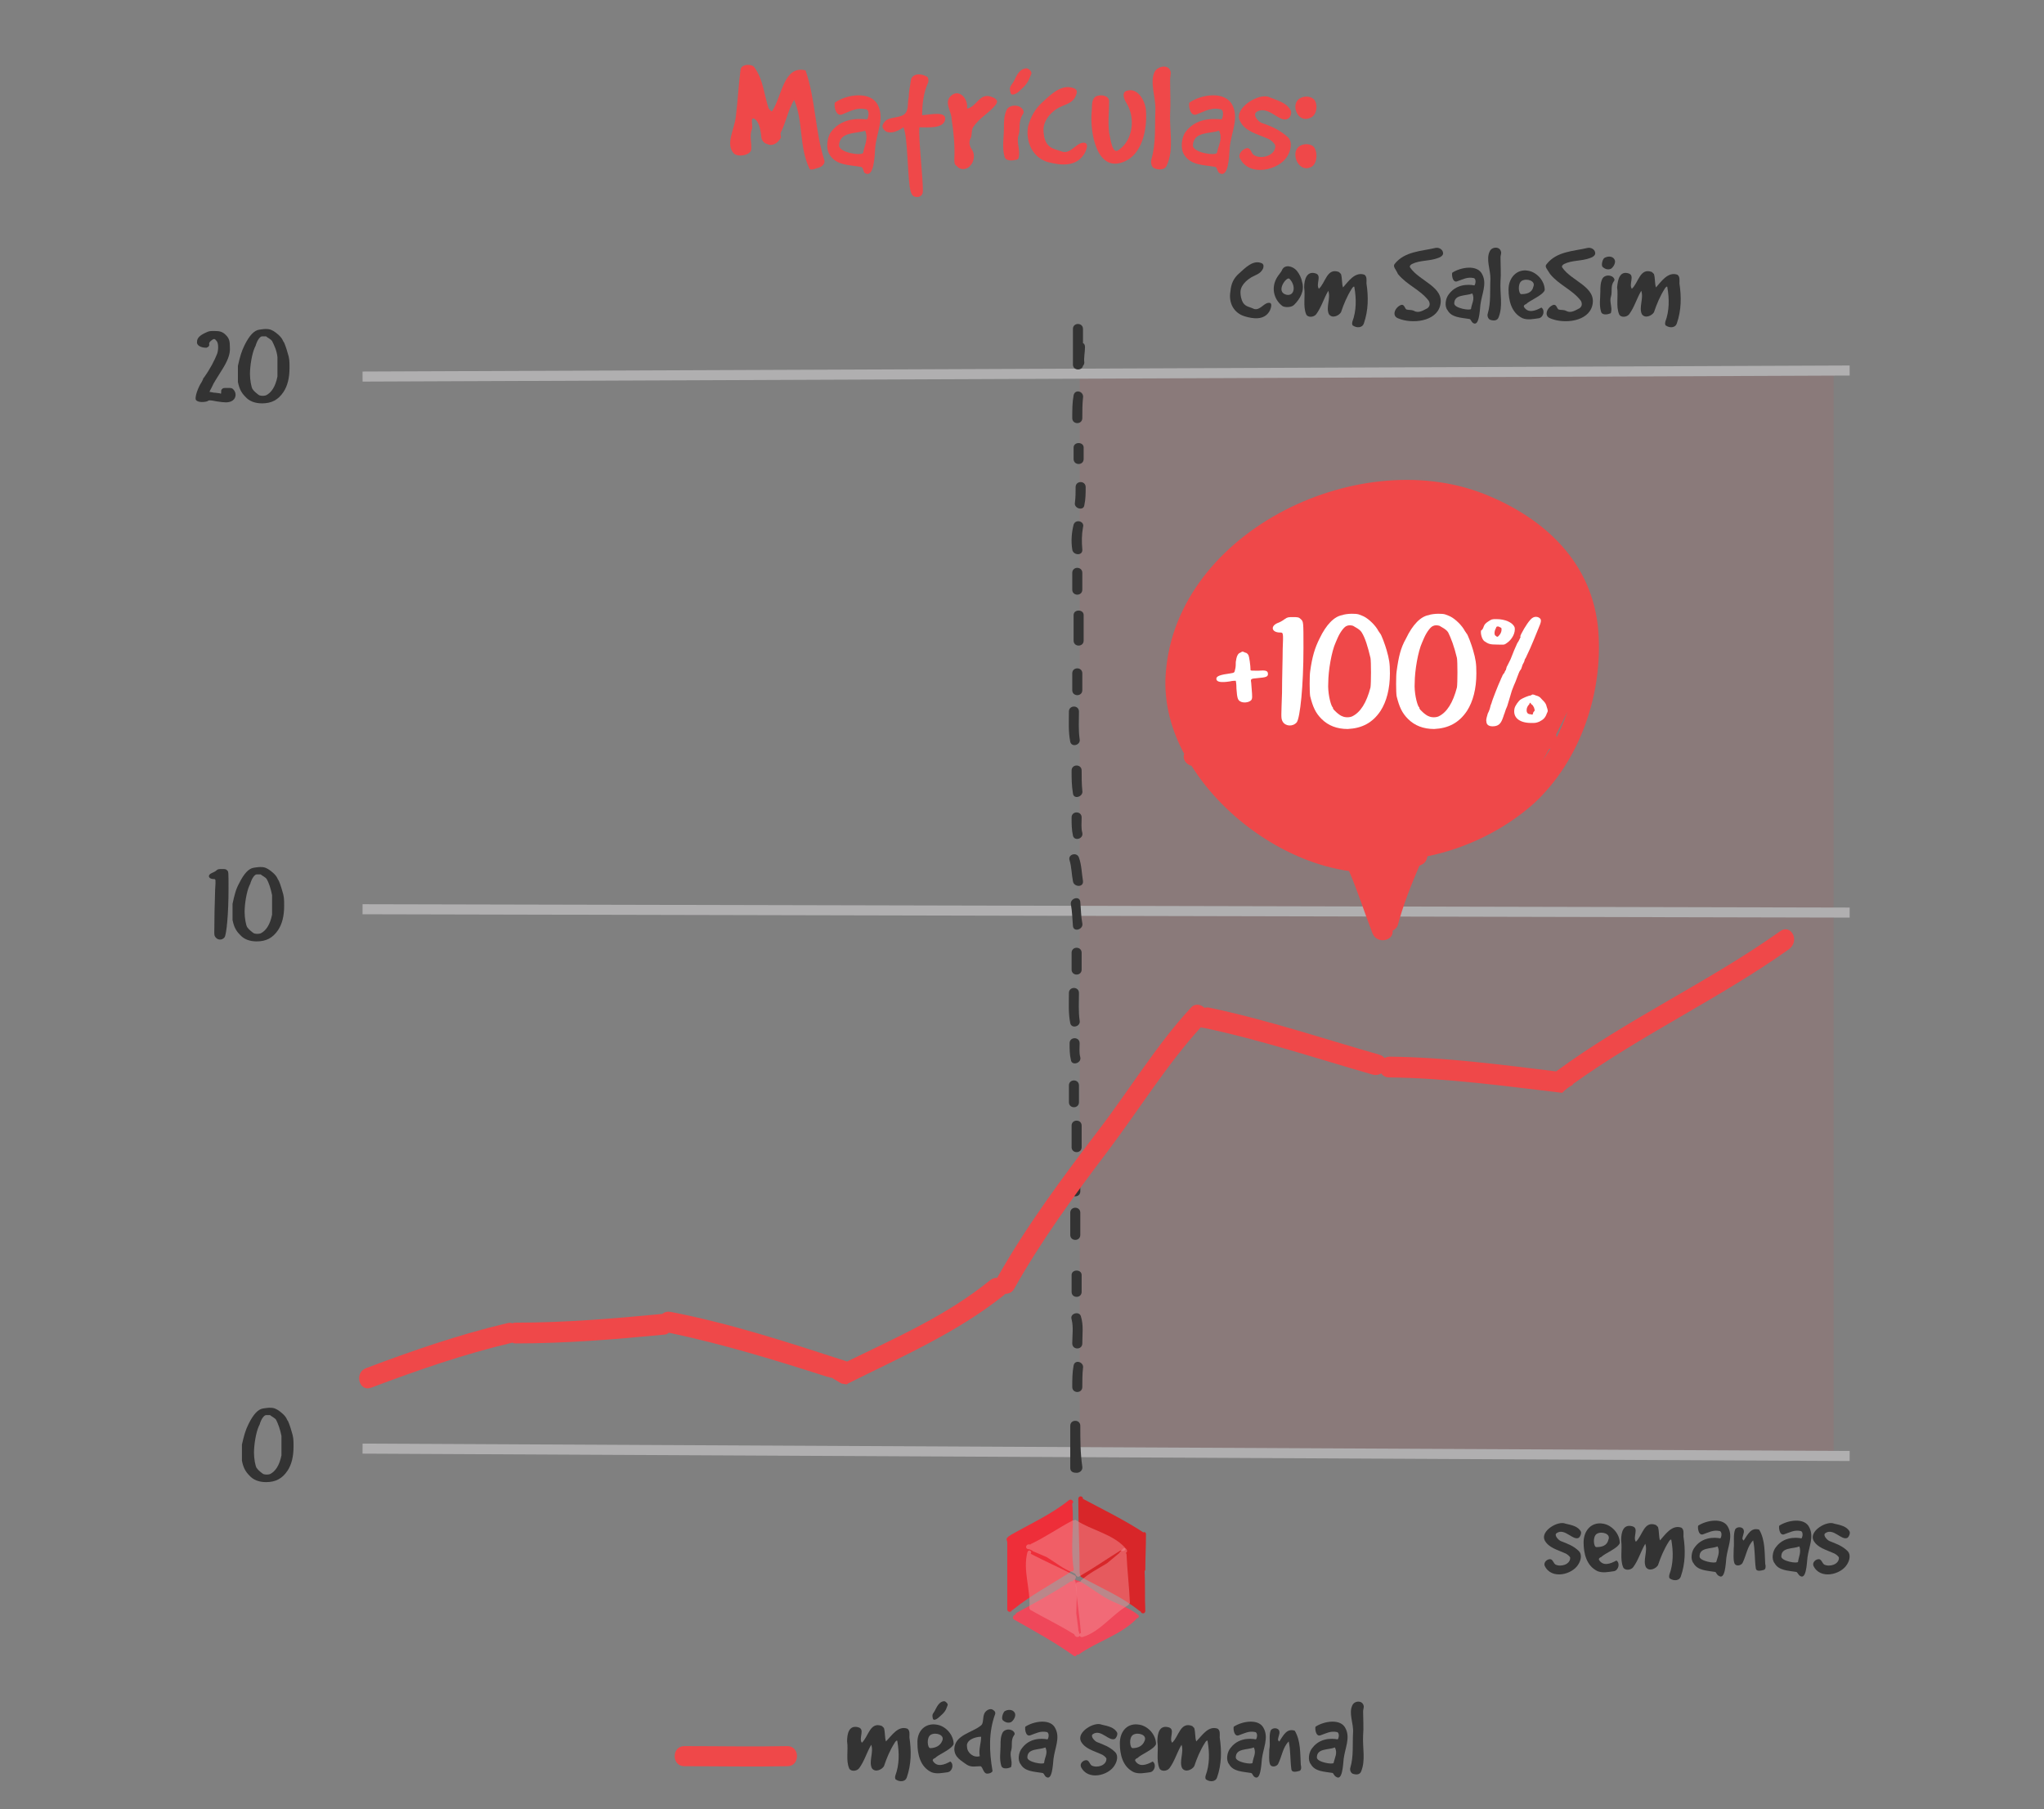 <?xml version="1.0" encoding="utf-8"?>
<!-- Generator: Adobe Illustrator 19.0.0, SVG Export Plug-In . SVG Version: 6.00 Build 0)  -->
<svg version="1.1" id="Layer_1" xmlns="http://www.w3.org/2000/svg" xmlns:xlink="http://www.w3.org/1999/xlink" x="0px" y="0px"
	 viewBox="-443 379 305 270" style="enable-background:new -443 379 305 270;" xml:space="preserve">
<rect x="-443" y="379" width="305" height="270" fill="#808080" stroke="none"/>
<style type="text/css">
	.st0{enable-background:new    ;}
	.st1{fill:#EF4849;}
	.st2{fill:#333333;}
	.st3{opacity:0.1;fill:#EF4849;enable-background:new    ;}
	.st4{fill:none;stroke:#B0AFB0;stroke-width:1.5;stroke-miterlimit:10;}
	.st5{fill:#FFFFFF;}
	.st6{fill:#D82629;}
	.st7{fill:#EE2E39;}
	.st8{fill:#EF475A;}
	.st9{opacity:0.5;fill:#F58E95;enable-background:new    ;}
</style>
<g class="st0">
	<path class="st1" d="M-322.2,404.2c-1.6-3.3-0.9-7-2.3-10.3c-0.9,1.5-1.2,3.3-2,4.9c-0.1,0.2,0.1,0.6,0,0.8c-0.4,0.7-1.2,1.3-2,0.9
		c-0.5-0.1-0.9-0.6-0.9-1.1c-0.1-1.1-0.4-2.4-1.1-2.7c-0.6-0.2-0.1,1.1-0.3,1.6c-0.4,0.9,0,2.1-0.1,3c-0.1,0.9-2,1.2-2.6,0.6
		c-1.3-1.4,0.1-3.6,0.3-5.5c0.3-2.4,0.4-4.7,0.7-7c0.1-0.9,1.8-0.9,2.1-0.3c1.3,1.8,1.4,4,2.1,6.1c0.1,0.1,0.4,0.5,0.5,0.4
		c1.5-2.2,1.7-6.9,5-6.1c1.5,4.3,1.4,9,2.8,13.4c0.2,0.6-0.5,1.1-1.1,1.2C-321.6,404.3-322.1,404.4-322.2,404.2z"/>
	<path class="st1" d="M-314.6,403.9c-1.7-0.3-3.6-0.2-4.6-1.8c-0.6-0.9-0.4-2.6,0.2-3.4c1.9-2.6,5.3-1.8,5.4-1.9
		c0.2-0.3,0.4-1.4-0.2-1.5c-1.4-0.3-2.3,0.3-3.6,0.8c-1,0.3-1.2-1.6-1-1.8c1.7-1.2,5.3-1.8,6.4,0.4c1,2-0.2,4.1-0.4,6.3
		c-0.1,1.5-0.2,4.7-1.6,3.8C-314.2,404.5-314.2,403.9-314.6,403.9z M-313.9,398.5c-1.4,0.5-3.8,0.1-3.9,2.2c0,1.1,3.4,1.6,3.6,1.1
		C-314,400.6-313.4,399.8-313.9,398.5z"/>
	<path class="st1" d="M-307.1,391.1c0.1-1.2,1.6-1.2,2.5-0.6c0.1,0.1,0.2,0.5,0.1,0.8c-0.7,1.5-0.9,3.3-0.9,4.9
		c1.3-0.1,3.8-0.7,3.4,0.8c-0.4,1.2-2.5,1-3.8,1c-0.2,1.5,0.6,8.1,0.5,9.6c0,0.5-0.4,0.8-0.8,0.8c-0.6,0-0.8-0.2-1-0.8
		c-0.5-1.4-0.4-8.3-1.1-9.6c-0.9,0.7-2.6,1.3-3.1,0c-0.1-0.3,0.2-0.8,0.6-1.1c0.9-0.5,2.2-0.3,2.8-1c0.5-0.6,0.3-1.6,0.5-2.4
		C-307.4,392.7-307.2,391.9-307.1,391.1z"/>
	<path class="st1" d="M-301.1,393.3c1.2-1.1,2.6,0.4,2.4,1.9c1.4-0.2,1.8-2.3,3.5-1.8c0.6,0.2,1.3,0.5,0.8,1.2
		c-1,1.3-2.4,1.9-3.4,3.4c-0.3,0.5-0.1,1.2-0.4,1.7c-0.2,0.4-0.2,1,0.2,1.6c0.5,0.6,0.4,1.8-0.2,2.4c-0.5,0.7-1.6,0.7-2,0.1
		c-0.4-0.2-0.4-0.6-0.4-1.1c0.1-1.9-0.1-4-0.4-5.9C-301,395.6-302.2,394.3-301.1,393.3z"/>
	<path class="st1" d="M-292.8,395.4c0.3-0.6,1.2-0.8,1.9-0.5c0.4,0.2,0.9,0.7,0.5,1.2c-0.7,1.1-0.3,2.1-0.6,3
		c-0.4,1.2,0.3,2.2,0,3.4c0,0.1-0.1,0.3-0.2,0.3c-0.7,0.2-1.7,0.3-1.9-0.4c-0.4-1.4-0.1-2.8-0.1-4.2
		C-293.2,397.2-293.2,396.3-292.8,395.4z M-289.8,389.2c0.3,0,0.8,0.5,0.7,0.8c-0.5,1.3-0.7,1.6-1.8,2.6c-0.3,0.3-1.1,0.8-1.3,0.3
		c-0.3-1.1,0.1-1,0.6-2C-291.2,390-290.7,389.2-289.8,389.2z"/>
	<path class="st1" d="M-287.5,394.3c1.3-1.2,3-2.9,4.8-2.1c0.3,0.1,0.5,0.4,0.3,0.9c-0.5,1.5-1.8,1.4-3,2.2c-1,0.7-1.8,1.7-1.9,2.9
		c0,0.7,0.1,1.6,0.5,2.2c0.5,0.8,1.4,0.9,2.2,1.2c1.3,0.5,2.1-1.2,3.2-1.3c1.1-0.1,0.4,1.4,0.1,1.8c-1.2,1.8-3.4,1.6-5.3,1.1
		c-2.2-0.6-3.4-2.9-3-5.3C-289.2,396.4-288.5,395.2-287.5,394.3z"/>
	<path class="st1" d="M-279.5,393.4c0.8-0.4,2-0.1,2,0.7c0,1.6-0.2,3.1,0,4.7c0.2,1,0.5,3.3,1.4,2.6c2.1-1.4,2.6-4.7,1.2-7
		c-0.4-0.6-0.7-1.5-0.1-1.8c1.7-0.7,2.9,1.4,3,2.9c0.2,2.9-0.6,6.5-3.2,7.6c-4.1,1.8-5.2-4.2-4.9-7.5
		C-280,394.8-280.2,393.9-279.5,393.4z"/>
	<path class="st1" d="M-270.7,389.7c0.5-0.9,2.3-1.2,2.4,0.2c0,0.2-0.1,0.7-0.1,1c0,1.7,0.1,3.5,0,5.1c-0.1,2.6,0.6,5.3-0.5,7.7
		c-0.3,0.7-1.2,0.7-1.9,0.4c-0.4-0.2-0.5-0.8-0.4-1.3c0.7-2.4,0.5-4.8,0.6-7.3C-270.5,393.5-271.5,391.3-270.7,389.7z"/>
	<path class="st1" d="M-261.7,403.9c-1.7-0.3-3.6-0.2-4.6-1.8c-0.6-0.9-0.4-2.6,0.2-3.4c1.9-2.6,5.3-1.8,5.4-1.9
		c0.2-0.3,0.4-1.4-0.2-1.5c-1.4-0.3-2.3,0.3-3.6,0.8c-1,0.3-1.2-1.6-1-1.8c1.7-1.2,5.3-1.8,6.4,0.4c1,2-0.2,4.1-0.4,6.3
		c-0.1,1.5-0.2,4.7-1.6,3.8C-261.4,404.5-261.4,403.9-261.7,403.9z M-261.1,398.5c-1.4,0.5-3.8,0.1-3.9,2.2c0,1.1,3.4,1.6,3.6,1.1
		C-261.2,400.6-260.5,399.8-261.1,398.5z"/>
	<path class="st1" d="M-250.4,395.5c0.2,0.4-0.1,1.1-0.4,1.2c-1.2,0.8-2.9-2.1-4.7-1c-0.7,0.5,0.4,1.6,0.9,1.7
		c1.5,0.5,2.7,1.1,3.8,2.1c0.7,0.7,0.4,2-0.1,2.8c-1.2,2.1-5.7,3.2-7.1,0.3c-0.3-0.7,0.5-1.4,1.1-1.5c0.6,0,0.6,0.9,1.1,1.1
		c1.1,0.6,3.1,0,3.1-1.4c0-0.3-0.6-0.9-1.1-1.1c-1.6-0.7-3.5-1.1-4.2-2.7c-0.9-1.9,2.9-4.2,4.4-3.5
		C-252.4,394-251,394.3-250.4,395.5z"/>
	<path class="st1" d="M-247.3,396.5c-1.3,0.7-2.2-0.2-2.4-1.3c-0.2-1.8,1.8-2.1,2.6-1.5C-246.4,394.1-246.3,395.9-247.3,396.5z
		 M-247.3,403.9c-1.3,0.7-2.3-0.5-2.4-1.6c-0.2-1.8,1.8-2.1,2.6-1.5C-246.4,401.3-246.3,403.3-247.3,403.9z"/>
</g>
<path class="st1" d="M-325.5,639.6c-5.1,0.1-10.2,0-15.4,0c-1.9,0-1.9,3,0,3c5.1,0,10.2,0.1,15.4,0
	C-323.6,642.6-323.6,639.6-325.5,639.6z"/>
<g>
	<g class="st0">
		<path class="st2" d="M-314.9,636.8c1,0.3,0,1.6,0.5,2.3c1-0.9,1.2-3.2,3-2.5c0.1,0.1,0.3,0.3,0.3,0.3c0.2,0.7,0.1,1.4,0.3,2
			c0.9-0.9,1.8-2.4,3.2-1.9c0.4,0.3,0.3,0.8,0.3,1.3c0.3,2,0.3,4-0.4,6c-0.2,0.6-1,0.7-1.6,0.3c-0.1,0-0.2-0.3-0.1-0.6
			c0.6-1.6,0.6-3.4,0.3-5.1c0-0.3-0.3,0-0.4,0.2c-0.7,1.1-1.2,2.3-1.6,3.5c-0.3,0.5-1.3,1-1.8,0.3c-0.5-1,0.3-2.4-0.1-3.5
			c-0.7,1.2-1,2.4-1.8,3.5c-0.4,0.5-1.3,0.5-1.5,0c-0.5-1.2-0.1-2.7-0.3-4C-316.6,637.7-316.3,636.4-314.9,636.8z"/>
		<path class="st2" d="M-303.2,636.4c1.3,0.2,2.5,1.5,2.5,2.9c-0.3,0.8-2.2,1.5-2.8,2.1c-0.1,0-0.4,0.2-0.3,0.4
			c0.6,1,1.7,0.6,2.6,0.1c0.6,0.4,0.3,1.5-0.4,1.6c-0.8,0.1-1.6,0.3-2.4,0c-1.7-0.8-2.1-2.7-2.1-4.3
			C-306.2,637.3-304.9,636.1-303.2,636.4z M-302.4,638.8c0.4-0.9-1-1.3-1.7-0.9c-0.7,0.4-0.5,2-0.1,2
			C-303.5,639.9-302.7,639.6-302.4,638.8z M-302.1,632.9c0.2,0,0.6,0.4,0.5,0.6c-0.3,0.9-0.5,1.1-1.3,1.8c-0.2,0.2-0.8,0.6-0.9,0.2
			c-0.2-0.8,0.1-0.7,0.4-1.4C-303.1,633.5-302.7,632.9-302.1,632.9z"/>
		<path class="st2" d="M-296.6,636.5c0.4-0.3,0.2-1.2,0.5-1.8c0.2-0.4,0.7-0.7,1.1-0.6c0.2,0.1,0.6,0.3,0.5,0.7
			c-1,2.7-0.9,5.6-0.4,8.5c0,0.2-0.4,0.4-0.7,0.4c-0.7,0.1-0.7-1-1.1-1.1c-0.7,0-1.3,0.2-2-0.2c-0.8-0.6-1.9-1.1-1.9-2.4
			C-300.5,637.9-297.9,637.6-296.6,636.5z M-296.8,641.1c-0.2-1,0.2-1.9,0.2-2.9c-0.9,0-2.3,0.5-2.1,1.5
			C-298.7,640.6-297.7,641.4-296.8,641.1z"/>
		<path class="st2" d="M-293.4,637.6c0.2-0.4,0.8-0.6,1.3-0.4c0.3,0.1,0.7,0.5,0.4,0.8c-0.5,0.7-0.2,1.5-0.4,2.2
			c-0.3,0.8,0.2,1.6,0,2.4c0,0.1-0.1,0.2-0.2,0.2c-0.5,0.2-1.2,0.2-1.3-0.3c-0.3-1-0.1-2-0.1-3
			C-293.7,638.8-293.7,638.2-293.4,637.6z M-293.1,634.4c0.5-0.3,1.2-0.3,1.5,0.2c0.3,0.5-0.2,1.2-0.5,1.4c-0.4,0.2-0.9,0.1-1.3-0.3
			C-293.6,635.3-293.3,634.6-293.1,634.4z"/>
		<path class="st2" d="M-287.5,643.6c-1.2-0.2-2.6-0.2-3.2-1.3c-0.5-0.6-0.3-1.8,0.2-2.4c1.4-1.9,3.8-1.3,3.8-1.3
			c0.2-0.2,0.3-1-0.1-1.1c-1-0.2-1.6,0.2-2.5,0.5c-0.7,0.2-0.8-1.1-0.7-1.3c1.2-0.8,3.8-1.3,4.5,0.3c0.7,1.4-0.1,2.9-0.3,4.5
			c-0.1,1-0.2,3.3-1.1,2.7C-287.2,644-287.2,643.6-287.5,643.6z M-287,639.8c-1,0.4-2.7,0.1-2.7,1.5c0,0.7,2.4,1.1,2.5,0.8
			C-287.1,641.2-286.6,640.7-287,639.8z"/>
		<path class="st2" d="M-276.3,637.6c0.1,0.3-0.1,0.7-0.3,0.9c-0.9,0.5-2.1-1.5-3.3-0.7c-0.5,0.3,0.3,1.1,0.6,1.2
			c1,0.4,1.9,0.7,2.7,1.5c0.5,0.5,0.3,1.4-0.1,2c-0.9,1.5-4,2.3-5,0.2c-0.2-0.5,0.3-1,0.8-1c0.4,0,0.5,0.6,0.8,0.8
			c0.8,0.4,2.2,0,2.2-1c0-0.2-0.5-0.6-0.8-0.7c-1.1-0.5-2.4-0.8-3-1.9c-0.7-1.4,2-3,3.1-2.5C-277.7,636.6-276.7,636.8-276.3,637.6z"
			/>
		<path class="st2" d="M-273,636.4c1.3,0.2,2.5,1.5,2.5,2.9c-0.3,0.8-2.2,1.5-2.8,2.1c-0.1,0-0.4,0.2-0.3,0.4c0.6,1,1.7,0.6,2.6,0.1
			c0.6,0.4,0.3,1.5-0.4,1.6c-0.8,0.1-1.6,0.3-2.4,0c-1.7-0.8-2.1-2.7-2.1-4.3C-275.9,637.3-274.7,636.1-273,636.4z M-272.2,638.8
			c0.4-0.9-1-1.3-1.7-0.9c-0.7,0.4-0.5,2-0.1,2C-273.2,639.9-272.5,639.6-272.2,638.8z"/>
		<path class="st2" d="M-268.6,636.8c1,0.3,0,1.6,0.5,2.3c1-0.9,1.2-3.2,3-2.5c0.1,0.1,0.3,0.3,0.3,0.3c0.2,0.7,0.1,1.4,0.3,2
			c0.9-0.9,1.8-2.4,3.2-1.9c0.4,0.3,0.3,0.8,0.3,1.3c0.3,2,0.3,4-0.4,6c-0.2,0.6-1,0.7-1.6,0.3c-0.1,0-0.2-0.3-0.1-0.6
			c0.6-1.6,0.6-3.4,0.3-5.1c0-0.3-0.3,0-0.4,0.2c-0.7,1.1-1.2,2.3-1.6,3.5c-0.3,0.5-1.3,1-1.8,0.3c-0.5-1,0.3-2.4-0.1-3.5
			c-0.7,1.2-1,2.4-1.8,3.5c-0.4,0.5-1.3,0.5-1.5,0c-0.5-1.2-0.1-2.7-0.3-4C-270.3,637.7-270,636.4-268.6,636.8z"/>
		<path class="st2" d="M-256.4,643.6c-1.2-0.2-2.6-0.2-3.2-1.3c-0.5-0.6-0.3-1.8,0.2-2.4c1.4-1.9,3.8-1.3,3.8-1.3
			c0.2-0.2,0.3-1-0.1-1.1c-1-0.2-1.6,0.2-2.5,0.5c-0.7,0.2-0.8-1.1-0.7-1.3c1.2-0.8,3.8-1.3,4.5,0.3c0.7,1.4-0.1,2.9-0.3,4.5
			c-0.1,1-0.2,3.3-1.1,2.7C-256.1,644-256.1,643.6-256.4,643.6z M-255.9,639.8c-1,0.4-2.7,0.1-2.7,1.5c0,0.7,2.4,1.1,2.5,0.8
			C-256,641.2-255.5,640.7-255.9,639.8z"/>
		<path class="st2" d="M-253.4,637.3c0.2-0.5,1.2-0.5,1.3,0.1c0.1,0.4-0.2,0.8-0.2,1.3c0.1,0.1,0.2,0.3,0.2,0.2
			c0.6-0.9,1.1-2,2.3-1.6c0.9,1.5,0.8,3.4,0.9,5.1c0.1,0.3,0.1,0.8-0.2,0.9c-0.4,0.1-1.1,0.3-1.2-0.2c-0.2-1.4-0.1-2.8-0.4-4.2
			c-0.9,0.9-1,2.2-1.6,3.4c-0.3,0.4-1,0.5-1.2,0c-0.2-0.6-0.1-1.4-0.1-2.2C-253.4,639.2-253.7,638.1-253.4,637.3z"/>
		<path class="st2" d="M-244.2,643.6c-1.2-0.2-2.6-0.2-3.2-1.3c-0.5-0.6-0.3-1.8,0.2-2.4c1.4-1.9,3.8-1.3,3.8-1.3
			c0.2-0.2,0.3-1-0.1-1.1c-1-0.2-1.6,0.2-2.5,0.5c-0.7,0.2-0.8-1.1-0.7-1.3c1.2-0.8,3.8-1.3,4.5,0.3c0.7,1.4-0.1,2.9-0.3,4.5
			c-0.1,1-0.2,3.3-1.1,2.7C-244,644-244,643.6-244.2,643.6z M-243.8,639.8c-1,0.4-2.7,0.1-2.7,1.5c0,0.7,2.4,1.1,2.5,0.8
			C-243.8,641.2-243.4,640.7-243.8,639.8z"/>
		<path class="st2" d="M-241.2,633.5c0.3-0.7,1.6-0.8,1.7,0.2c0,0.2-0.1,0.5-0.1,0.7c0,1.2,0.1,2.5,0,3.6c-0.1,1.9,0.4,3.7-0.3,5.4
			c-0.2,0.5-0.8,0.5-1.3,0.3c-0.3-0.2-0.4-0.6-0.3-0.9c0.5-1.7,0.3-3.4,0.4-5.2C-241,636.2-241.8,634.7-241.2,633.5z"/>
	</g>
</g>
<rect x="-281.9" y="434.8" class="st3" width="112.5" height="160.8"/>
<line class="st4" x1="-388.9" y1="435.2" x2="-167" y2="434.3"/>
<line class="st4" x1="-388.9" y1="514.7" x2="-167" y2="515.2"/>
<line class="st4" x1="-388.9" y1="595.2" x2="-167" y2="596.3"/>
<g class="st0">
	<path class="st2" d="M-413.6,430c0-0.6,0.5-1,1.4-1.4c0.4-0.2,0.6-0.2,1.2-0.2c0.8,0,1.2,0.1,1.7,0.6c0.5,0.5,0.6,0.9,0.6,1.8
		c0.1,1.1-0.4,2.2-1.3,3.6c-0.8,1.3-1.1,1.7-1.4,2.4c-0.2,0.4-0.4,0.7-0.3,0.7c0,0,0.2,0,0.6,0.1c0.3,0,0.7,0.1,0.9,0.1
		c0.2,0.1,0.2,0.1,0.2-0.2c0-0.2,0-0.3,0.1-0.4c0.2-0.2,0.2-0.2,0.8-0.2c0.6,0,0.7,0,0.9,0.2c0.6,0.6,0.4,1.5-0.3,1.8
		c-0.5,0.2-0.9,0.2-2.2,0c-1-0.2-1.1-0.2-1.4,0c-0.7,0.2-1.6,0.1-1.7-0.3c-0.1-0.4,0.3-1.7,0.9-2.6c0.1-0.2,0.2-0.4,0.2-0.4
		s0-0.2,0.1-0.2c1-1.4,1.6-2.6,2-3.6c0.2-0.6,0.2-1.4,0-1.8c-0.3-0.4-0.4-0.5-0.7-0.3s-0.5,0.4-0.5,0.6c0.1,0.3-0.1,0.5-0.4,0.6
		C-413.1,430.9-413.7,430.5-413.6,430z"/>
	<path class="st2" d="M-406.5,430.5c0.7-1.4,1.4-2.2,2.2-2.3c0.1,0,0.6-0.1,0.9-0.1c0.7,0,0.8,0.1,1.2,0.3c0.5,0.3,1.2,0.9,1.4,1.4
		c0,0,0.1,0.2,0.1,0.2c0.1,0,0.5,1.2,0.6,1.6c0.3,0.9,0.3,1.3,0.3,2.3c0,1.5-0.3,2.7-0.9,3.6c-0.8,1.2-1.8,1.7-3.2,1.7
		c-1,0-1.9-0.3-2.5-1c-0.6-0.6-0.9-1.2-1.1-2.2c0-0.4,0-2,0-2.4C-407.2,432.3-407,431.5-406.5,430.5z M-402.4,429.9
		c-0.2-0.3-0.7-0.5-0.9-0.7c-0.2,0-0.4,0-0.6,0c-0.3,0-0.7,0.6-0.9,1.2c0,0.1-0.1,0.3-0.2,0.5c-0.4,0.9-0.7,2.7-0.7,3.9
		c0,0.9,0.2,2,0.4,2.3c0,0,0.1,0.1,0.1,0.1c0,0.1,0.7,0.7,0.9,0.8c0.3,0.1,0.7,0.1,1,0c0.8-0.4,1.4-1.3,1.7-2.8c0-0.4,0-2.5,0-2.9
		C-401.7,431.3-402.1,430.5-402.4,429.9z"/>
</g>
<g class="st0">
	<path class="st2" d="M-411.4,509.3c0.2-0.1,0.5-0.2,0.7-0.4c0.2-0.2,0.4-0.2,0.8-0.2c0.5,0,0.6,0,0.8,0.2c0.2,0.2,0.2,0.2,0.2,2.8
		c0,3.7-0.3,6.8-0.6,7.2c-0.4,0.5-1.1,0.4-1.4-0.1c-0.2-0.3-0.1-0.6-0.1-2.8c0-1.4,0.1-3.3,0.1-4.2c0.1-1.6,0.1-1.6-0.2-1.6
		C-411.9,510.2-412.1,509.6-411.4,509.3z"/>
	<path class="st2" d="M-407.3,510.8c0.7-1.4,1.4-2.2,2.2-2.3c0.1,0,0.6-0.1,0.9-0.1c0.7,0,0.8,0.1,1.2,0.3c0.5,0.3,1.2,0.9,1.4,1.4
		c0,0,0.1,0.2,0.1,0.2c0.1,0,0.5,1.2,0.6,1.6c0.3,0.9,0.3,1.3,0.3,2.3c0,1.5-0.3,2.7-0.9,3.6c-0.8,1.2-1.8,1.7-3.2,1.7
		c-1,0-1.9-0.3-2.5-1c-0.6-0.6-0.9-1.2-1.1-2.2c0-0.4,0-2,0-2.4C-408,512.5-407.8,511.7-407.3,510.8z M-403.2,510.2
		c-0.2-0.3-0.7-0.5-0.9-0.7c-0.2,0-0.4,0-0.6,0c-0.3,0-0.7,0.6-0.9,1.2c0,0.1-0.1,0.3-0.2,0.5c-0.4,0.9-0.7,2.7-0.7,3.9
		c0,0.9,0.2,2,0.4,2.3c0,0,0.1,0.1,0.1,0.1c0,0.1,0.7,0.7,0.9,0.8c0.3,0.1,0.7,0.1,1,0c0.8-0.4,1.4-1.3,1.7-2.8c0-0.4,0-2.5,0-2.9
		C-402.6,511.6-402.9,510.7-403.2,510.2z"/>
</g>
<g class="st0">
	<path class="st2" d="M-405.9,591.5c0.7-1.4,1.4-2.2,2.2-2.3c0.1,0,0.6-0.1,0.9-0.1c0.7,0,0.8,0.1,1.2,0.3c0.5,0.3,1.2,0.9,1.4,1.4
		c0,0,0.1,0.2,0.1,0.2c0.1,0,0.5,1.2,0.6,1.6c0.3,0.9,0.3,1.3,0.3,2.3c0,1.5-0.3,2.7-0.9,3.6c-0.8,1.2-1.8,1.7-3.2,1.7
		c-1,0-1.9-0.3-2.5-1c-0.6-0.6-0.9-1.2-1.1-2.2c0-0.4,0-2,0-2.4C-406.6,593.3-406.4,592.5-405.9,591.5z M-401.8,590.9
		c-0.2-0.3-0.7-0.5-0.9-0.7c-0.2,0-0.4,0-0.6,0c-0.3,0-0.7,0.6-0.9,1.2c0,0.1-0.1,0.3-0.2,0.5c-0.4,0.9-0.7,2.7-0.7,3.9
		c0,0.9,0.2,2,0.4,2.3c0,0,0.1,0.1,0.1,0.1c0,0.1,0.7,0.7,0.9,0.8c0.3,0.1,0.7,0.1,1,0c0.8-0.4,1.4-1.3,1.7-2.8c0-0.4,0-2.5,0-2.9
		C-401.2,592.3-401.5,591.5-401.8,590.9z"/>
</g>
<g>
	<g class="st0">
		<path class="st2" d="M-207.1,607.6c0.1,0.3-0.1,0.7-0.3,0.9c-0.9,0.5-2.1-1.5-3.3-0.7c-0.5,0.3,0.3,1.1,0.6,1.2
			c1,0.4,1.9,0.7,2.7,1.5c0.5,0.5,0.3,1.4-0.1,2c-0.9,1.5-4,2.3-5,0.2c-0.2-0.5,0.3-1,0.8-1c0.4,0,0.5,0.6,0.8,0.8
			c0.8,0.4,2.2,0,2.2-1c0-0.2-0.5-0.6-0.8-0.7c-1.1-0.5-2.4-0.8-3-1.9c-0.7-1.4,2-3,3.1-2.5C-208.5,606.6-207.5,606.8-207.1,607.6z"
			/>
		<path class="st2" d="M-203.8,606.4c1.3,0.2,2.5,1.5,2.5,2.9c-0.3,0.8-2.2,1.5-2.8,2.1c-0.1,0-0.4,0.2-0.3,0.4
			c0.6,1,1.7,0.6,2.6,0.1c0.6,0.4,0.3,1.5-0.4,1.6c-0.8,0.1-1.6,0.3-2.4,0c-1.7-0.8-2.1-2.7-2.1-4.3
			C-206.7,607.4-205.5,606.1-203.8,606.4z M-203,608.8c0.4-0.9-1-1.3-1.7-0.9c-0.7,0.4-0.5,2-0.1,2
			C-204,609.9-203.2,609.7-203,608.8z"/>
		<path class="st2" d="M-199.4,606.8c1,0.3,0,1.6,0.5,2.3c1-0.9,1.2-3.2,3-2.5c0.1,0.1,0.3,0.3,0.3,0.3c0.2,0.7,0.1,1.4,0.3,2
			c0.8-0.9,1.8-2.4,3.2-1.9c0.4,0.3,0.3,0.8,0.3,1.3c0.3,2,0.3,4-0.4,6c-0.2,0.6-1,0.7-1.6,0.3c-0.1,0-0.2-0.3-0.1-0.6
			c0.6-1.6,0.6-3.4,0.3-5.1c0-0.3-0.3,0-0.4,0.2c-0.7,1.1-1.2,2.3-1.6,3.5c-0.3,0.5-1.3,1-1.8,0.3c-0.5-1,0.3-2.4-0.1-3.5
			c-0.7,1.2-1,2.4-1.8,3.5c-0.4,0.5-1.3,0.5-1.5,0c-0.5-1.2-0.1-2.7-0.3-4C-201.1,607.7-200.8,606.4-199.4,606.8z"/>
		<path class="st2" d="M-187.1,613.6c-1.2-0.2-2.6-0.2-3.2-1.3c-0.5-0.6-0.3-1.8,0.2-2.4c1.4-1.9,3.8-1.3,3.8-1.3
			c0.2-0.2,0.3-1-0.1-1.1c-1-0.2-1.6,0.2-2.5,0.5c-0.7,0.2-0.8-1.1-0.7-1.3c1.2-0.8,3.8-1.3,4.5,0.3c0.7,1.4-0.1,2.9-0.3,4.5
			c-0.1,1-0.2,3.3-1.1,2.7C-186.9,614-186.9,613.6-187.1,613.6z M-186.7,609.8c-1,0.4-2.7,0.1-2.7,1.5c0,0.7,2.4,1.1,2.5,0.8
			C-186.7,611.3-186.3,610.7-186.7,609.8z"/>
		<path class="st2" d="M-184.1,607.3c0.2-0.5,1.2-0.5,1.3,0.1c0.1,0.4-0.2,0.8-0.2,1.3c0.1,0.1,0.2,0.3,0.2,0.2
			c0.6-0.9,1.1-2,2.3-1.6c0.9,1.5,0.8,3.4,0.9,5.1c0.1,0.3,0.1,0.8-0.2,0.9c-0.4,0.1-1.1,0.3-1.2-0.2c-0.2-1.4-0.1-2.8-0.4-4.2
			c-0.9,0.9-1,2.2-1.6,3.4c-0.3,0.4-1,0.5-1.2,0c-0.2-0.6-0.1-1.4-0.1-2.2C-184.2,609.2-184.4,608.1-184.1,607.3z"/>
		<path class="st2" d="M-175,613.6c-1.2-0.2-2.6-0.2-3.2-1.3c-0.5-0.6-0.3-1.8,0.2-2.4c1.4-1.9,3.8-1.3,3.8-1.3
			c0.2-0.2,0.3-1-0.1-1.1c-1-0.2-1.6,0.2-2.5,0.5c-0.7,0.2-0.8-1.1-0.7-1.3c1.2-0.8,3.8-1.3,4.5,0.3c0.7,1.4-0.1,2.9-0.3,4.5
			c-0.1,1-0.2,3.3-1.1,2.7C-174.7,614-174.8,613.6-175,613.6z M-174.5,609.8c-1,0.4-2.7,0.1-2.7,1.5c0,0.7,2.4,1.1,2.5,0.8
			C-174.6,611.3-174.2,610.7-174.5,609.8z"/>
		<path class="st2" d="M-167,607.6c0.1,0.3-0.1,0.7-0.3,0.9c-0.9,0.5-2.1-1.5-3.3-0.7c-0.5,0.3,0.3,1.1,0.6,1.2
			c1,0.4,1.9,0.7,2.7,1.5c0.5,0.5,0.3,1.4-0.1,2c-0.9,1.5-4,2.3-5,0.2c-0.2-0.5,0.3-1,0.8-1c0.4,0,0.5,0.6,0.8,0.8
			c0.8,0.4,2.2,0,2.2-1c0-0.2-0.5-0.6-0.8-0.7c-1.1-0.5-2.4-0.8-3-1.9c-0.7-1.4,2-3,3.1-2.5C-168.4,606.6-167.4,606.8-167,607.6z"/>
	</g>
</g>
<path class="st2" d="M-282.8,582.8c-0.2,1.1-0.2,2.1-0.2,3.2c0,1,1.5,1,1.5,0c0-0.9,0-1.9,0.1-2.8
	C-281.2,582.3-282.6,581.8-282.8,582.8z"/>
<path class="st2" d="M-281.7,575.5c-0.2-0.9-1.7-0.5-1.4,0.4c0.3,1.2,0.1,2.4,0.1,3.6c0,1,1.5,1,1.5,0
	C-281.5,578.1-281.3,576.8-281.7,575.5z"/>
<path class="st2" d="M-283.1,569.3v2.5c0,1,1.5,1,1.5,0v-2.5C-281.6,568.4-283.1,568.4-283.1,569.3z"/>
<path class="st2" d="M-283.3,560v3.3c0,1,1.5,1,1.5,0V560C-281.8,559-283.3,559-283.3,560z"/>
<path class="st2" d="M-283.3,553.8v3c0,1,1.5,1,1.5,0v-3C-281.8,552.9-283.3,552.9-283.3,553.8z"/>
<path class="st2" d="M-283.1,547v3.2c0,1,1.5,1,1.5,0V547C-281.6,546-283.1,546-283.1,547z"/>
<path class="st2" d="M-283.5,541v2.5c0,1,1.5,1,1.5,0V541C-282,540-283.5,540-283.5,541z"/>
<path class="st2" d="M-281.8,536.8c-0.2-0.7-0.1-1.4-0.1-2.1c0-1-1.5-1-1.5,0c0,0.8,0,1.7,0.2,2.5
	C-283.1,538.1-281.6,537.7-281.8,536.8z"/>
<path class="st2" d="M-282,527.2c0-1-1.5-1-1.5,0c0,1.5-0.1,3,0.2,4.5c0.2,0.9,1.6,0.5,1.4-0.4C-282.1,529.9-282,528.5-282,527.2z"
	/>
<path class="st2" d="M-282,485.2c0-1-1.5-1-1.5,0c0,1.5-0.1,3,0.2,4.5c0.2,0.9,1.6,0.5,1.4-0.4C-282.1,487.9-282,486.5-282,485.2z"
	/>
<path class="st2" d="M-283.1,521.2v2.5c0,1,1.5,1,1.5,0v-2.5C-281.6,520.2-283.1,520.2-283.1,521.2z"/>
<path class="st2" d="M-281.8,513.6c-0.1-1-1.6-0.5-1.4,0.4c0.2,1.1,0.2,2.1,0.3,3.2c0.1,1,1.6,0.5,1.4-0.4
	C-281.7,515.8-281.7,514.7-281.8,513.6z"/>
<path class="st2" d="M-282,507c-0.3-0.9-1.7-0.5-1.4,0.4c0.3,1,0.3,2.1,0.5,3.1c0.1,0.9,1.6,1,1.5,0
	C-281.6,509.3-281.6,508.1-282,507z"/>
<path class="st2" d="M-281.5,503.3c-0.2-0.7-0.1-1.5-0.1-2.3c0-1-1.5-1-1.5,0c0,0.9,0,1.8,0.2,2.7
	C-282.7,504.6-281.3,504.2-281.5,503.3z"/>
<path class="st2" d="M-281.6,494c0-1-1.5-1-1.5,0c0,1.1,0,2.2,0.2,3.4c0.1,1,1.6,0.5,1.4-0.4C-281.6,496-281.6,495-281.6,494z"/>
<path class="st2" d="M-282.8,470.8v3.8c0,1,1.5,1,1.5,0v-3.8C-281.3,469.9-282.8,469.9-282.8,470.8z"/>
<path class="st2" d="M-283,464.5v2.5c0,1,1.5,1,1.5,0v-2.5C-281.5,463.5-283,463.5-283,464.5z"/>
<path class="st2" d="M-283,479.5v2.5c0,1,1.5,1,1.5,0v-2.5C-281.5,478.5-283,478.5-283,479.5z"/>
<path class="st2" d="M-282.8,457.3c-0.3,1.2-0.4,2.5-0.2,3.7c0.1,0.9,1.6,1,1.5,0c-0.1-1.1-0.1-2.2,0.1-3.3
	C-281.1,456.8-282.5,456.4-282.8,457.3z"/>
<path class="st2" d="M-282.5,451.7c0,0.8,0,1.5-0.1,2.3c-0.2,0.9,1.3,1.3,1.4,0.4c0.2-0.9,0.2-1.8,0.2-2.7
	C-281,450.7-282.5,450.7-282.5,451.7z"/>
<path class="st2" d="M-282.8,445.8v1.7c0,1,1.5,1,1.5,0v-1.7C-281.3,444.9-282.8,444.9-282.8,445.8z"/>
<path class="st2" d="M-282.8,438c-0.2,1.1-0.2,2.2-0.2,3.4c0,1,1.5,1,1.5,0c0-1,0-2,0.1-3C-281.2,437.4-282.6,437-282.8,438z"/>
<path class="st2" d="M-281.1,430.8c0-0.3-0.1-0.5-0.3-0.6v-2.1c0-1-1.5-1-1.5,0v5.3c0,0.9,1.3,1,1.5,0.2c0.1-0.1,0.2-0.3,0.2-0.5
	C-281.3,432.4-281.1,431.6-281.1,430.8z"/>
<path class="st2" d="M-281.8,591.8c0-1-1.5-1-1.5,0v6.3c0,0.5,0.4,0.7,0.8,0.7c0.5,0.1,1.1-0.3,1-0.9
	C-281.8,595.9-281.8,593.9-281.8,591.8z"/>
<g>
	<g class="st0">
		<path class="st2" d="M-258.1,419.8c0.9-0.8,2.1-2.1,3.4-1.5c0.2,0.1,0.3,0.3,0.2,0.7c-0.4,1-1.3,1-2.1,1.6c-0.7,0.5-1.3,1.2-1.3,2
			c0,0.5,0.1,1.1,0.4,1.6c0.4,0.6,1,0.6,1.6,0.9c0.9,0.3,1.5-0.9,2.2-0.9c0.7-0.1,0.3,1,0.1,1.3c-0.8,1.3-2.4,1.1-3.7,0.7
			c-1.6-0.5-2.4-2-2.1-3.7C-259.3,421.3-258.9,420.5-258.1,419.8z"/>
		<path class="st2" d="M-252.8,421.2c0.3-1,0.9-1.4,1.1-1.9c0.4-0.9,1.6-0.6,2.2,0.1c0.4,0.5,0.7,1.1,0.8,1.7
			c0.4,1.3-0.3,2.5-1.2,3.4c-0.4,0.4-1.3,0.4-1.7,0.2C-252.7,423.9-253.2,422.5-252.8,421.2z M-250.6,420.6c-0.4-0.4-2.2,2-0.4,2.4
			C-249.8,423.2-249.6,421.6-250.6,420.6z"/>
		<path class="st2" d="M-246.7,419.8c1,0.3,0,1.6,0.5,2.3c1-0.9,1.2-3.2,3-2.5c0.1,0.1,0.3,0.3,0.3,0.3c0.2,0.7,0.1,1.4,0.3,2
			c0.8-0.9,1.8-2.4,3.2-1.9c0.4,0.3,0.3,0.8,0.3,1.3c0.3,2,0.3,4-0.4,6c-0.2,0.6-1,0.7-1.6,0.3c-0.1,0-0.2-0.3-0.1-0.6
			c0.6-1.6,0.6-3.4,0.3-5.1c0-0.3-0.3,0-0.4,0.2c-0.7,1.1-1.2,2.3-1.6,3.5c-0.3,0.5-1.3,1-1.8,0.3c-0.5-1,0.3-2.4-0.1-3.5
			c-0.7,1.2-1,2.4-1.8,3.5c-0.4,0.5-1.3,0.5-1.5,0c-0.5-1.2-0.1-2.7-0.3-4C-248.4,420.7-248,419.4-246.7,419.8z"/>
		<path class="st2" d="M-234.9,418.4c1.5-1.9,4-1.9,6.1-2.4c0.5-0.1,1,0.2,1.1,0.6c0.2,0.5-0.4,0.8-0.7,0.9
			c-1.3,0.5-2.7,0.3-3.9,0.9c-0.2,0.1-0.4,0.3-0.3,0.5c1.4,2.1,5.2,2.9,4.5,5.7c-0.6,2.4-4.2,2.8-6.3,1.9c-1-0.4-0.4-1.7,0.5-2
			c0.5-0.1,0.5,0.6,0.8,0.7c0.4,0.1,0.7,0,1.1,0.2c0.7,0.4,1.4-0.1,2-0.4c0.4-0.3,0.4-0.7,0.2-1.1c-1.3-1.7-3.2-2.3-4.6-4
			C-234.7,419.2-235.2,418.8-234.9,418.4z"/>
		<path class="st2" d="M-223.8,426.6c-1.2-0.2-2.6-0.2-3.2-1.3c-0.5-0.6-0.3-1.8,0.2-2.4c1.4-1.9,3.8-1.3,3.8-1.3
			c0.2-0.2,0.3-1-0.1-1.1c-1-0.2-1.6,0.2-2.5,0.5c-0.7,0.2-0.8-1.1-0.7-1.3c1.2-0.8,3.8-1.3,4.5,0.3c0.7,1.4-0.1,2.9-0.3,4.5
			c-0.1,1-0.2,3.3-1.1,2.7C-223.5,427-223.5,426.6-223.8,426.6z M-223.3,422.8c-1,0.4-2.7,0.1-2.7,1.5c0,0.7,2.4,1.1,2.5,0.8
			C-223.4,424.3-222.9,423.7-223.3,422.8z"/>
		<path class="st2" d="M-220.7,416.5c0.3-0.7,1.6-0.8,1.7,0.2c0,0.2-0.1,0.5-0.1,0.7c0,1.2,0.1,2.5,0,3.6c-0.1,1.9,0.4,3.7-0.3,5.4
			c-0.2,0.5-0.8,0.5-1.3,0.3c-0.3-0.2-0.4-0.6-0.3-0.9c0.5-1.7,0.3-3.4,0.4-5.2C-220.6,419.2-221.3,417.7-220.7,416.5z"/>
		<path class="st2" d="M-215,419.4c1.3,0.2,2.5,1.5,2.5,2.9c-0.3,0.8-2.2,1.5-2.8,2.1c-0.1,0-0.4,0.2-0.3,0.4c0.6,1,1.7,0.6,2.6,0.1
			c0.6,0.4,0.3,1.5-0.4,1.6c-0.8,0.1-1.6,0.3-2.4,0c-1.7-0.8-2.1-2.7-2.1-4.3C-217.9,420.4-216.6,419.1-215,419.4z M-214.2,421.8
			c0.4-0.9-1-1.3-1.7-0.9c-0.7,0.4-0.5,2-0.1,2C-215.2,422.9-214.4,422.7-214.2,421.8z"/>
		<path class="st2" d="M-212.2,418.4c1.5-1.9,4-1.9,6.1-2.4c0.5-0.1,1,0.2,1.1,0.6c0.2,0.5-0.4,0.8-0.7,0.9
			c-1.3,0.5-2.7,0.3-3.9,0.9c-0.2,0.1-0.4,0.3-0.3,0.5c1.4,2.1,5.2,2.9,4.5,5.7c-0.6,2.4-4.2,2.8-6.3,1.9c-1-0.4-0.4-1.7,0.5-2
			c0.5-0.1,0.5,0.6,0.8,0.7c0.4,0.1,0.7,0,1.1,0.2c0.7,0.4,1.4-0.1,2-0.4c0.4-0.3,0.4-0.7,0.2-1.1c-1.3-1.7-3.2-2.3-4.6-4
			C-212.1,419.2-212.6,418.8-212.2,418.4z"/>
		<path class="st2" d="M-203.9,420.6c0.2-0.4,0.8-0.6,1.3-0.4c0.3,0.1,0.7,0.5,0.4,0.8c-0.5,0.7-0.2,1.5-0.4,2.2
			c-0.3,0.8,0.2,1.6,0,2.4c0,0.1-0.1,0.2-0.2,0.2c-0.5,0.2-1.2,0.2-1.3-0.3c-0.3-1-0.1-2-0.1-3
			C-204.2,421.9-204.2,421.2-203.9,420.6z M-203.6,417.5c0.5-0.3,1.2-0.3,1.5,0.2c0.3,0.5-0.2,1.2-0.5,1.4c-0.4,0.2-0.9,0.1-1.3-0.3
			C-204.1,418.4-203.8,417.6-203.6,417.5z"/>
		<path class="st2" d="M-200,419.8c1,0.3,0,1.6,0.5,2.3c1-0.9,1.2-3.2,3-2.5c0.1,0.1,0.3,0.3,0.3,0.3c0.2,0.7,0.1,1.4,0.3,2
			c0.8-0.9,1.8-2.4,3.2-1.9c0.4,0.3,0.3,0.8,0.3,1.3c0.3,2,0.3,4-0.4,6c-0.2,0.6-1,0.7-1.6,0.3c-0.1,0-0.2-0.3-0.1-0.6
			c0.6-1.6,0.6-3.4,0.3-5.1c0-0.3-0.3,0-0.4,0.2c-0.7,1.1-1.2,2.3-1.6,3.5c-0.3,0.5-1.3,1-1.8,0.3c-0.5-1,0.3-2.4-0.1-3.5
			c-0.7,1.2-1,2.4-1.8,3.5c-0.4,0.5-1.3,0.5-1.5,0c-0.5-1.2-0.1-2.7-0.3-4C-201.6,420.7-201.3,419.4-200,419.8z"/>
	</g>
</g>
<path class="st1" d="M-204.5,473.2c-0.8-10.2-8-16.9-17.1-20.5c-19.1-7.5-46.7,6.1-47.5,27.7c-0.1,3.8,0.9,7.6,2.8,11.1
	c-0.3,0.8,0.3,1.6,1.1,1.8c5,8,14.3,14.4,23.5,15.7c1.3,3,2.3,6.2,3.5,9.3c0.7,1.7,3.2,1.1,3-0.4c0.4-0.2,0.7-0.5,0.8-0.9
	c0.8-3,2-6,3.2-8.8c0.1,0,0.1,0,0.2-0.1c0.6-0.2,0.9-0.7,1-1.3c5.8-1.2,11.4-3.9,15.9-7.9C-207.2,492.5-203.8,482.5-204.5,473.2z
	 M-212.9,492.6c0.8-1.2,1.4-2.5,2-3.8c0.6-1.2,1.2-2.4,1.8-3.6C-210,487.8-211.2,490.3-212.9,492.6z"/>
<g class="st0">
	<path class="st5" d="M-258.6,477.8c0.1-0.8,0.3-1.3,0.7-1.4c0.3-0.2,0.3-0.2,0.7,0c0.2,0,0.4,0.2,0.5,0.4c0.1,0.2,0.3,1.5,0.3,2.2
		c0,0.1,0.2,0.1,1.1,0.1c1.2-0.1,1.5,0,1.5,0.5c0,0.4-0.3,0.5-1.5,0.6c-1.1,0.1-1.1,0.1-1,0.7c0.1,1.4,0.2,2.1,0.1,2.4
		c-0.1,0.5-1.2,0.7-1.7,0.4c-0.4-0.2-0.5-0.5-0.6-1.9c0-0.8-0.1-1.2-0.1-1.2c-0.1,0-0.5,0-0.9,0.1c-1.3,0.2-2,0.1-2-0.4
		c0-0.4,0.6-0.6,2.1-0.8c0.6-0.1,0.6-0.1,0.7-0.6C-258.6,478.6-258.6,478.1-258.6,477.8z"/>
	<path class="st5" d="M-252.4,472c0.3-0.1,0.7-0.3,1.1-0.6c0.4-0.3,0.6-0.3,1.2-0.3c0.7,0,0.9,0,1.2,0.3c0.4,0.4,0.4,0.3,0.4,4.3
		c0,5.7-0.5,10.4-1,11.1c-0.6,0.7-1.7,0.6-2.1-0.1c-0.3-0.5-0.2-0.9-0.1-4.3c0-2.2,0.1-5,0.1-6.5c0.1-2.5,0.1-2.5-0.4-2.5
		C-253.2,473.4-253.5,472.5-252.4,472z"/>
	<path class="st5" d="M-246.1,474.3c1-2.1,2.2-3.3,3.4-3.5c0.2-0.1,0.9-0.2,1.4-0.2c1,0,1.1,0.1,1.8,0.4c0.8,0.4,1.8,1.4,2.2,2.2
		c0.1,0.1,0.2,0.3,0.2,0.3c0.2,0.1,0.8,1.8,1,2.5c0.4,1.4,0.5,2,0.5,3.5c0,2.3-0.5,4.2-1.4,5.6c-1.2,1.8-2.8,2.6-4.9,2.7
		c-1.6,0-2.9-0.5-3.9-1.5c-0.9-0.9-1.3-1.8-1.7-3.4c-0.1-0.6-0.1-3.1,0-3.7C-247.2,477-246.8,475.7-246.1,474.3z M-239.8,473.4
		c-0.3-0.5-1-0.8-1.3-1c-0.3-0.1-0.7-0.1-0.9,0c-0.4,0.1-1,0.9-1.4,1.8c-0.1,0.2-0.2,0.5-0.3,0.7c-0.6,1.3-1.1,4.2-1.1,6
		c-0.1,1.4,0.3,3.1,0.6,3.6c0.1,0,0.1,0.2,0.1,0.2c0,0.2,1,1.1,1.4,1.2c0.4,0.2,1.1,0.2,1.5,0c1.2-0.6,2.1-2,2.7-4.3
		c0.1-0.6,0.1-3.9,0-4.4C-238.9,475.5-239.3,474.2-239.8,473.4z"/>
	<path class="st5" d="M-233.2,474.3c1-2.1,2.2-3.3,3.4-3.5c0.2-0.1,0.9-0.2,1.4-0.2c1,0,1.1,0.1,1.8,0.4c0.8,0.4,1.8,1.4,2.2,2.2
		c0.1,0.1,0.2,0.3,0.2,0.3c0.2,0.1,0.8,1.8,1,2.5c0.4,1.4,0.5,2,0.5,3.5c0,2.3-0.5,4.2-1.4,5.6c-1.2,1.8-2.8,2.6-4.9,2.7
		c-1.6,0-2.9-0.5-3.9-1.5c-0.9-0.9-1.3-1.8-1.7-3.4c-0.1-0.6-0.1-3.1,0-3.7C-234.3,477-234,475.7-233.2,474.3z M-226.9,473.4
		c-0.3-0.5-1-0.8-1.3-1c-0.3-0.1-0.7-0.1-0.9,0c-0.4,0.1-1,0.9-1.4,1.8c-0.1,0.2-0.2,0.5-0.3,0.7c-0.6,1.3-1.1,4.2-1.1,6
		c-0.1,1.4,0.3,3.1,0.6,3.6c0.1,0,0.1,0.2,0.1,0.2c0,0.2,1,1.1,1.4,1.2c0.4,0.2,1.1,0.2,1.5,0c1.2-0.6,2.1-2,2.7-4.3
		c0.1-0.6,0.1-3.9,0-4.4C-226,475.5-226.5,474.2-226.9,473.4z"/>
	<path class="st5" d="M-221.6,472.5c0.1-0.3,0.3-0.5,0.6-0.7c0.6-0.4,0.6-0.4,1.3-0.4c1.3,0,2.4,0.5,2.7,1.2
		c0.2,0.8-0.4,1.9-1.2,2.4c-0.4,0.3-0.5,0.2-1.4,0.2c-1.1,0-1.3-0.1-1.9-0.5c-0.4-0.3-0.6-1.2-0.5-1.6
		C-221.8,473-221.7,472.8-221.6,472.5z M-216,473.6c0.5-1,1.3-2.2,1.7-2.4c0.3-0.2,0.8-0.2,1.1,0.1c0.2,0.2,0.2,0.5-0.2,1.4
		c-0.3,0.7-1.1,2.8-1.8,4.2c-0.1,0.3-0.3,0.5-0.3,0.6c0,0.2-0.2,0.5-0.3,0.7c-0.1,0.3-0.2,0.6-0.2,0.6s-0.1,0.2-0.2,0.3
		c-0.2,0.3-0.6,1.6-0.9,2.2c-0.1,0.3-0.3,0.7-0.4,1.1c-0.1,0.4-0.4,1.3-0.6,2c-0.3,0.6-0.4,1.2-0.5,1.3c0,0.1-0.1,0.3-0.2,0.6
		c-0.3,0.8-0.7,1.1-1.5,1.1c-0.6,0-0.9-0.3-0.9-0.7c-0.1-0.3,0.1-0.8,0.2-1.2c0.1-0.2,0.2-0.4,0.3-0.7c0.1-0.3,0.1-0.5,0.2-0.7
		c0.1-0.2,0.1-0.3,0.1-0.3c0-0.1,1-2.7,1.3-3.3c0.1-0.3,0.3-0.6,0.3-0.7c0.1-0.2,0.2-0.3,0.3-0.4c0-0.1,0.1-0.3,0.2-0.4
		c0.1-0.3,0.1-0.5,0.2-0.6c0.1-0.2,0.3-0.6,0.5-1c0.5-1.3,0.6-1.5,1-2.4c0.3-0.4,0.4-0.8,0.5-0.9C-216.2,474-216.1,473.8-216,473.6z
		 M-219.2,473.7c0.3-0.4,0.3-0.9,0.2-1c0,0-0.2-0.1-0.4-0.2c-0.3,0-0.3,0-0.4,0.3c-0.2,0.3-0.3,1,0,1.1
		C-219.6,474.1-219.5,474.1-219.2,473.7z M-216.1,483.4c0.3-0.2,1.2-0.6,1.5-0.6c0.3-0.2,0.3-0.2,0.8,0c0.3,0.1,0.5,0.1,0.9,0.6
		c0.4,0.4,0.6,0.6,0.7,1.1c0.2,0.6,0.2,0.6,0,1c-0.2,0.6-0.5,0.9-1.1,1.2c-0.5,0.2-0.6,0.2-1.2,0.2c-1.9,0-2.8-0.9-2.5-2.2
		C-216.9,484.3-216.4,483.6-216.1,483.4z M-214.2,485.3c0.3-0.3,0.2-0.3,0.1-0.7c-0.1-0.2-0.2-0.4-0.4-0.5c-0.2-0.3-0.2-0.3-0.3,0
		c-0.3,0.3-0.4,0.6-0.4,0.9c0,0.4,0.2,0.6,0.6,0.6C-214.3,485.7-214.3,485.7-214.2,485.3z"/>
</g>
<g>
	<path class="st6" d="M-272,608c0-0.3-0.2-0.4-0.4-0.3c-2.9-1.9-6-3.4-9-5c0,0,0,0,0,0c0-0.5-0.7-0.5-0.7,0c0,3.7,0.2,7.4,0.2,11.1
		c0,0.1,0.1,0.2,0.1,0.3c0,0.1,0,0.2,0.2,0.3c2.9,1.6,6,2.9,8.6,5c0.1,0,0.1,0.1,0.2,0.1c0.1,0.4,0.7,0.4,0.7-0.1
		c-0.1-2,0-4-0.1-5.9c0-0.1,0.1-0.1,0.1-0.2C-272.1,611.5-272,609.8-272,608z"/>
	<path class="st7" d="M-282.8,613.1c-0.5-3.2,0.1-6.4-0.2-9.6c0,0,0-0.1,0-0.1c0,0,0,0,0,0c0.4-0.3-0.2-0.8-0.5-0.5
		c-2.6,2.1-5.9,3.6-8.7,5.2c0,0-0.1,0.1-0.1,0.1c-0.1,0-0.2,0.1-0.3,0.2c-0.1,0.1-0.2,0.2-0.2,0.3c0,0.2,0.1,0.3,0.1,0.5v10
		c0,0.4,0.6,0.5,0.7,0.1c0.1,0,0.1,0,0.2-0.1c2.6-2.1,5.6-3.7,8.4-5.5c0.1-0.1,0.1-0.1,0.2-0.2C-283,613.6-282.7,613.4-282.8,613.1z
		"/>
	<path class="st8" d="M-273.2,620c-1.1-0.9-2.5-1.4-3.8-2c-1.8-0.8-3.3-2.2-5.1-3.1c-0.1,0-0.1,0-0.2,0c-0.1-0.1-0.3-0.2-0.5-0.1
		c-0.1,0-0.1,0.1-0.1,0.2c-0.1,0-0.2,0-0.3,0c-2.6,1.7-5.3,3.2-8.1,4.7c-0.1,0.1-0.2,0.2-0.2,0.3c-0.3,0-0.5,0.5-0.2,0.7
		c3,1.7,6.1,3.4,8.9,5.4c0.2,0.2,0.5,0,0.5-0.2c0.1,0.1,0.2,0.1,0.3,0c2.7-1.9,6-2.8,8.4-5.1c0.1-0.1,0.1-0.1,0.1-0.2
		C-273.1,620.5-272.9,620.2-273.2,620z"/>
	<path class="st9" d="M-275.2,609.9c-1.9-2-4.9-2.5-7.2-4c-0.1-0.1-0.2-0.1-0.3,0c-0.1,0-0.1,0-0.2,0c-2.1,1.1-4.1,2.5-6.2,3.5
		c-0.1,0-0.1,0.1-0.1,0.1c-0.1,0-0.1,0-0.2,0c-0.5-0.1-0.7,0.6-0.2,0.7c0.2,0,0.4,0.1,0.6,0.2c0,0,0.1,0.1,0.1,0.1
		c0.7,0.3,1.4,0.6,2.1,0.9c1.3,0.8,2.5,1.8,3.9,2.3c0,0,0,0,0,0c0.1,0.1,0.2,0.1,0.2,0.1c0,0,0,0,0,0c0.1,0.1,0.2,0.1,0.2,0.2
		c0.1,0.2,0.3,0.4,0.5,0.3c2.1-1.2,4.1-2.6,6.2-3.9c0,0,0,0,0,0C-275.3,610.7-274.8,610.2-275.2,609.9z"/>
	<path class="st9" d="M-289.7,610.7c-0.7,2.7,0.5,5.5,0.3,8.2c0,0.1,0,0.2,0.1,0.3c0,0.1,0.1,0.1,0.1,0.1c2.1,1.2,4.2,2.2,6.3,3.5
		c0.1,0,0.1,0.1,0.2,0.1c0,0.1,0,0.1,0.1,0.2c0.2,0.4,0.9,0.2,0.7-0.2c-0.1-0.2-0.1-0.4-0.2-0.6c0,0,0-0.1,0-0.2
		c-0.1-0.8-0.2-1.5-0.3-2.3c0-1.5,0.2-3-0.1-4.6c0,0,0,0,0,0c0-0.1,0-0.2-0.1-0.2c0,0,0,0,0,0c0-0.1,0-0.2,0-0.3
		c0.2-0.2,0.2-0.5-0.1-0.6c-2.1-1.1-4.4-2.1-6.5-3.2c0,0,0,0,0,0C-288.9,610.4-289.6,610.2-289.7,610.7z"/>
	<path class="st9" d="M-281.4,623.3c2.6-0.8,4.4-3.4,6.7-4.7c0.1-0.1,0.2-0.2,0.2-0.2c0-0.1,0.1-0.1,0.1-0.2
		c-0.1-2.4-0.4-4.8-0.5-7.2c0-0.1,0-0.1-0.1-0.2c0-0.1,0.1-0.1,0.1-0.1c0.3-0.4-0.3-0.9-0.6-0.5c-0.1,0.2-0.3,0.3-0.4,0.5
		c0,0-0.1,0-0.1,0.1c-0.6,0.5-1.2,1-1.8,1.5c-1.3,0.8-2.7,1.5-3.8,2.5c0,0,0,0,0,0c-0.1,0-0.1,0.1-0.1,0.2c0,0,0,0,0,0
		c-0.1,0-0.2,0.1-0.3,0.1c-0.2,0-0.5,0.1-0.5,0.4c0.2,2.4,0.6,4.8,0.8,7.2c0,0,0,0,0,0C-282.1,622.8-281.9,623.5-281.4,623.3z"/>
</g>
<path class="st1" d="M-177.4,518c-10.7,7.6-22.8,13.1-33.4,20.9c-8.2-1-16.5-2.1-24.8-2.2c-0.3,0-0.6,0.1-0.8,0.2
	c-0.2-0.2-0.4-0.4-0.8-0.5c-8.4-2.4-16.7-5.2-25.3-7c-0.3-0.1-0.5,0-0.8,0c-0.5-0.5-1.4-0.7-2,0c-5.1,5.5-9.2,12.3-13.8,18.3
	c-5.4,7.1-10.7,14.2-15.1,22c0,0,0,0,0,0c-0.4,0-0.7,0.1-1.1,0.4c-6.4,5.2-13.9,8.5-21.3,12.1c-0.1,0-0.2-0.1-0.3-0.1
	c-8.6-2.8-17.2-5.6-26-7.3c-0.5-0.1-0.9,0-1.3,0.3c-7.3,0.7-14.5,1.3-21.8,1.3c-0.2,0-0.4,0-0.5,0.1c-0.3-0.1-0.5-0.1-0.9,0
	c-7.2,1.7-14.1,4.1-21,6.7c-1.8,0.7-1,3.6,0.8,2.9c6.9-2.6,13.8-5,21-6.7c0,0,0.1,0,0.1,0c0.2,0.1,0.3,0.1,0.5,0.1
	c7.4,0,14.7-0.6,22-1.3c0.3,0,0.6-0.1,0.8-0.3c8.1,1.7,15.9,4.1,23.7,6.6c0,0,0.1,0,0.1,0c0.2,0.1,0.5,0.1,0.7,0.2
	c0,0,0,0.1,0.1,0.1c0.4,0.2,0.8,0.5,1.2,0.7c0.2,0,0.5,0.1,0.7,0.1c0.1,0,0.1,0,0.2-0.1c8-4,16.3-7.6,23.3-13.2
	c0.1-0.1,0.2-0.2,0.2-0.2c0.5,0,1-0.2,1.3-0.7c4.1-7.3,9-14,14-20.6c4.6-6.1,8.8-12.9,13.9-18.5c0.1,0.1,0.2,0.1,0.4,0.1
	c8.6,1.8,16.9,4.6,25.3,7c0.5,0.1,0.9,0,1.2-0.2c0.2,0.3,0.6,0.6,1.2,0.6c8.7,0.1,17.3,1.3,25.8,2.3c0.5-0.5,1-0.9,1.6-1.2
	c0,0,0-0.1,0-0.1c10.3-7.4,21.9-12.8,32.2-20.1C-174.3,519.4-175.8,516.8-177.4,518z"/>
<path class="st1" d="M-211.8,487.8c-1.6-0.4-3.2,1.2-4.3,2.1c-1.7,1.3-3.3,2.8-5.1,4.1c-1.6,1.1-0.1,3.7,1.5,2.6
	c1.5-1,2.8-2.2,4.2-3.3c0.7-0.6,1.4-1.1,2.1-1.6c0.3-0.2,0.6-0.5,1-0.7c0.5-0.3,0.5-0.1-0.1-0.2
	C-210.7,491.2-209.9,488.3-211.8,487.8z"/>
</svg>
